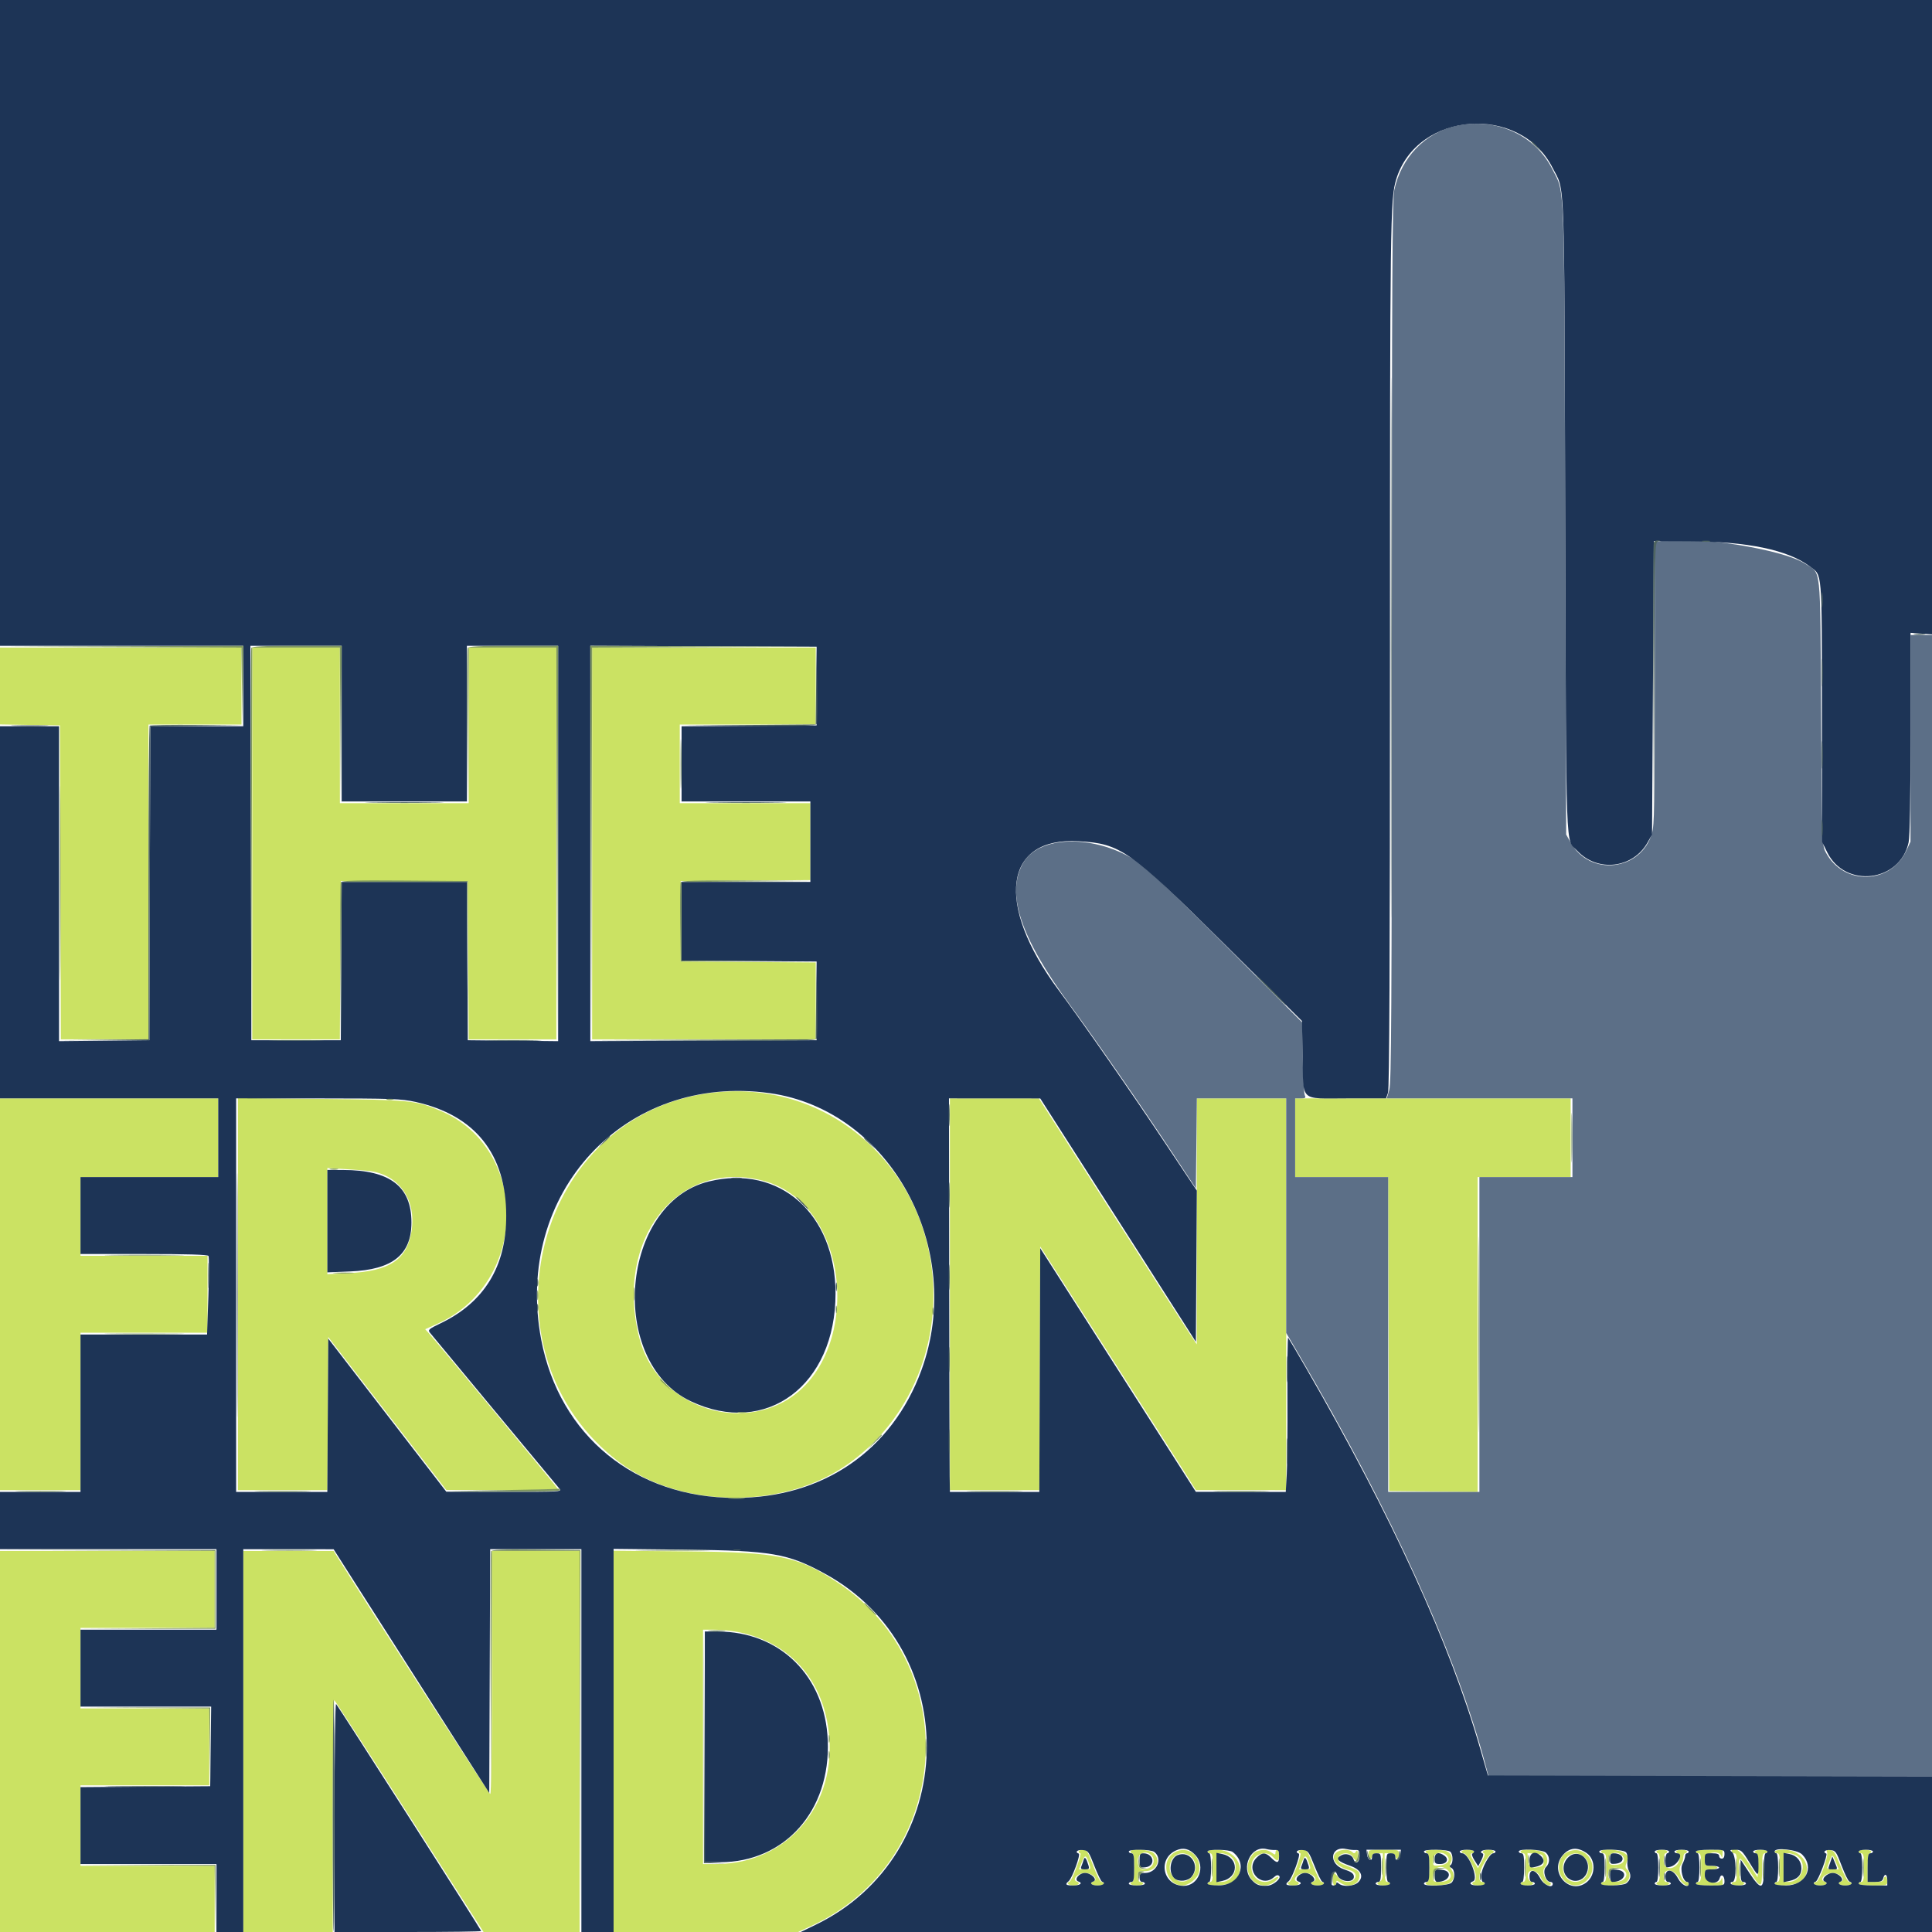<svg id="svg" version="1.1" xmlns="http://www.w3.org/2000/svg" xmlns:xlink="http://www.w3.org/1999/xlink" width="400" height="400" viewBox="0, 0, 400,400"><g id="svgg"><path id="path0" d="M0.000 142.028 L 0.000 149.982 6.204 150.084 L 12.407 150.185 12.502 182.685 L 12.597 215.185 21.669 215.185 L 30.741 215.185 30.741 182.593 L 30.741 150.000 40.370 150.000 L 50.000 150.000 50.000 142.037 L 50.000 134.074 25.000 134.074 L 0.000 134.074 0.000 142.028 M52.222 174.630 L 52.222 215.185 61.292 215.185 L 70.363 215.185 70.459 198.796 L 70.556 182.407 83.704 182.407 L 96.852 182.407 96.948 198.796 L 97.045 215.185 106.115 215.185 L 115.185 215.185 115.185 174.630 L 115.185 134.074 106.111 134.074 L 97.037 134.074 97.037 150.185 L 97.037 166.296 83.704 166.296 L 70.370 166.296 70.370 150.185 L 70.370 134.074 61.296 134.074 L 52.222 134.074 52.222 174.630 M122.593 174.630 L 122.593 215.185 145.741 215.185 L 168.889 215.185 168.889 207.227 L 168.889 199.268 154.907 199.171 L 140.926 199.074 140.926 190.741 L 140.926 182.407 154.352 182.310 L 167.778 182.213 167.778 174.255 L 167.778 166.296 154.259 166.296 L 140.741 166.296 140.741 158.148 L 140.741 150.000 154.815 150.000 L 168.889 150.000 168.889 142.037 L 168.889 134.074 145.741 134.074 L 122.593 134.074 122.593 174.630 M145.741 226.477 C 110.036 232.232,98.884 280.472,128.126 302.667 C 140.541 312.090,161.148 312.607,174.501 303.830 C 196.289 289.510,199.721 257.430,181.503 238.388 C 172.219 228.684,159.118 224.321,145.741 226.477 M0.000 267.963 L 0.000 308.519 8.333 308.519 L 16.667 308.519 16.667 292.222 L 16.667 275.926 29.815 275.926 L 42.963 275.926 42.963 267.963 L 42.963 260.000 29.815 260.000 L 16.667 260.000 16.667 251.852 L 16.667 243.704 30.926 243.704 L 45.185 243.704 45.185 235.556 L 45.185 227.407 22.593 227.407 L 0.000 227.407 0.000 267.963 M49.259 267.926 L 49.259 308.519 58.515 308.519 L 67.770 308.519 67.866 292.669 L 67.963 276.819 80.185 292.654 L 92.407 308.489 103.981 308.504 C 110.347 308.512,115.556 308.432,115.556 308.326 C 115.556 308.154,90.574 278.021,88.779 276.028 L 88.037 275.204 90.564 274.070 C 109.433 265.604,109.796 237.800,91.139 229.962 C 86.021 227.811,85.031 227.714,66.389 227.516 L 49.259 227.334 49.259 267.926 M196.667 267.963 L 196.667 308.519 205.923 308.519 L 215.180 308.519 215.275 283.296 L 215.370 258.073 229.074 279.464 C 236.611 291.228,243.861 302.576,245.185 304.680 L 247.593 308.507 256.944 308.513 L 266.296 308.519 266.296 267.963 L 266.296 227.407 257.037 227.407 L 247.778 227.407 247.778 252.866 L 247.778 278.325 246.178 275.922 C 245.298 274.600,237.942 263.144,229.832 250.463 L 215.087 227.407 205.877 227.407 L 196.667 227.407 196.667 267.963 M268.148 235.556 L 268.148 243.704 277.776 243.704 L 287.403 243.704 287.498 276.204 L 287.593 308.704 296.759 308.803 L 305.926 308.902 305.926 276.303 L 305.926 243.704 315.556 243.704 L 325.185 243.704 325.185 235.556 L 325.185 227.407 296.667 227.407 L 268.148 227.407 268.148 235.556 M76.476 242.441 C 82.639 243.228,86.247 248.398,85.195 254.934 C 84.249 260.808,80.676 263.177,72.130 263.598 L 67.778 263.813 67.778 252.825 L 67.778 241.837 71.389 242.044 C 73.375 242.158,75.664 242.337,76.476 242.441 M157.874 244.422 C 177.799 249.518,178.776 285.180,159.166 291.573 C 147.815 295.274,135.388 288.581,132.405 277.159 C 127.070 256.733,140.170 239.894,157.874 244.422 M0.000 360.556 L 0.000 400.000 22.222 400.000 L 44.444 400.000 44.444 393.148 L 44.444 386.296 30.556 386.296 L 16.667 386.296 16.667 377.963 L 16.667 369.630 30.000 369.630 L 43.333 369.630 43.333 361.667 L 43.333 353.704 30.000 353.704 L 16.667 353.704 16.667 345.370 L 16.667 337.037 30.556 337.037 L 44.444 337.037 44.444 329.074 L 44.444 321.111 22.222 321.111 L 0.000 321.111 0.000 360.556 M50.370 360.556 L 50.370 400.000 59.630 400.000 L 68.889 400.000 68.889 375.904 C 68.889 362.330,69.030 351.895,69.211 352.007 C 69.388 352.117,76.414 362.960,84.824 376.103 L 100.115 400.000 110.057 400.000 L 120.000 400.000 120.000 360.556 L 120.000 321.111 110.926 321.111 L 101.852 321.111 101.852 346.327 C 101.852 362.906,101.725 371.501,101.483 371.420 C 101.204 371.326,77.543 334.636,70.175 322.871 L 69.074 321.112 59.722 321.112 L 50.370 321.111 50.370 360.556 M127.037 360.530 L 127.037 400.000 146.135 400.000 L 165.234 400.000 168.037 398.705 C 196.965 385.339,200.004 345.279,173.427 327.651 C 165.207 322.198,161.206 321.369,142.315 321.198 L 127.037 321.060 127.037 360.530 M153.148 337.964 C 163.465 340.130,170.197 347.565,171.552 358.290 C 173.479 373.550,163.071 385.926,148.309 385.926 L 145.556 385.926 145.556 361.667 L 145.556 337.407 148.056 337.414 C 149.431 337.417,151.722 337.665,153.148 337.964 M223.333 383.333 C 223.333 383.537,223.485 383.704,223.671 383.704 C 224.088 383.704,221.939 389.396,221.458 389.568 C 220.683 389.844,221.184 390.370,222.222 390.370 C 223.267 390.370,223.764 389.839,222.972 389.568 C 221.813 389.171,223.117 387.778,224.648 387.778 C 226.226 387.778,227.542 389.153,226.345 389.552 C 225.441 389.853,225.994 390.370,227.222 390.370 C 227.935 390.370,228.519 390.204,228.519 390.000 C 228.519 389.796,228.306 389.630,228.045 389.630 C 227.785 389.630,227.016 388.130,226.337 386.296 C 225.254 383.375,224.992 382.963,224.217 382.963 C 223.731 382.963,223.333 383.130,223.333 383.333 M234.074 383.333 C 234.074 383.537,234.241 383.704,234.444 383.704 C 234.660 383.704,234.815 384.938,234.815 386.667 C 234.815 388.395,234.660 389.630,234.444 389.630 C 234.241 389.630,234.074 389.796,234.074 390.000 C 234.074 390.204,234.657 390.370,235.370 390.370 C 236.083 390.370,236.667 390.204,236.667 390.000 C 236.667 389.796,236.417 389.630,236.111 389.630 C 235.741 389.630,235.556 389.259,235.556 388.519 C 235.556 387.477,235.644 387.407,236.980 387.407 C 239.383 387.407,240.474 385.289,238.889 383.704 C 238.091 382.906,234.074 382.597,234.074 383.333 M242.621 383.922 C 240.268 385.902,241.748 390.370,244.758 390.370 C 246.139 390.370,247.994 388.871,248.247 387.551 C 248.932 383.966,245.330 381.643,242.621 383.922 M250.000 383.333 C 250.000 383.537,250.250 383.704,250.556 383.704 C 251.003 383.704,251.111 384.280,251.111 386.667 C 251.111 389.053,251.003 389.630,250.556 389.630 C 250.250 389.630,250.000 389.796,250.000 390.000 C 250.000 390.572,253.610 390.438,254.802 389.821 C 258.508 387.905,256.395 382.963,251.870 382.963 C 250.842 382.963,250.000 383.130,250.000 383.333 M260.076 383.351 C 259.609 383.539,258.967 384.312,258.651 385.069 C 257.158 388.643,260.915 391.903,263.858 389.587 C 265.044 388.655,264.862 388.184,263.645 389.036 C 261.301 390.678,258.599 388.722,259.159 385.790 C 259.533 383.835,262.217 383.007,263.519 384.444 C 264.451 385.475,264.815 385.371,264.815 384.074 C 264.815 383.463,264.648 382.963,264.444 382.963 C 264.241 382.963,264.074 383.222,264.074 383.540 C 264.074 384.061,263.996 384.061,263.251 383.540 C 262.335 382.898,261.350 382.840,260.076 383.351 M268.889 383.333 C 268.889 383.537,269.041 383.704,269.227 383.704 C 269.644 383.704,267.495 389.396,267.013 389.568 C 266.238 389.844,266.740 390.370,267.778 390.370 C 268.823 390.370,269.320 389.839,268.528 389.568 C 267.368 389.171,268.673 387.778,270.203 387.778 C 271.782 387.778,273.098 389.153,271.901 389.552 C 270.996 389.853,271.550 390.370,272.778 390.370 C 273.491 390.370,274.074 390.204,274.074 390.000 C 274.074 389.796,273.861 389.630,273.601 389.630 C 273.341 389.630,272.572 388.130,271.892 386.296 C 270.810 383.375,270.548 382.963,269.773 382.963 C 269.287 382.963,268.889 383.130,268.889 383.333 M276.944 383.363 C 275.165 384.399,276.493 386.491,279.368 387.181 C 280.578 387.472,281.014 388.299,280.366 389.079 C 279.640 389.954,277.932 389.758,277.103 388.704 C 276.132 387.469,275.926 387.534,275.926 389.074 C 275.926 389.787,276.093 390.370,276.296 390.370 C 276.500 390.370,276.667 390.111,276.667 389.794 C 276.667 389.272,276.745 389.272,277.490 389.794 C 279.236 391.017,281.481 390.177,281.481 388.301 C 281.481 387.395,281.242 387.232,278.030 385.961 C 277.250 385.652,277.016 385.339,277.104 384.719 C 277.271 383.544,279.391 383.332,280.072 384.422 C 280.756 385.517,281.112 385.365,281.105 383.981 C 281.101 383.083,281.011 382.918,280.750 383.330 C 280.472 383.770,280.308 383.789,279.941 383.423 C 279.390 382.871,277.842 382.840,276.944 383.363 M283.333 383.889 C 283.333 384.398,283.500 384.815,283.704 384.815 C 283.907 384.815,284.074 384.565,284.074 384.259 C 284.074 383.889,284.444 383.704,285.185 383.704 L 286.296 383.704 286.296 386.493 C 286.296 388.631,286.167 389.332,285.741 389.496 C 284.741 389.879,285.157 390.370,286.481 390.370 C 287.194 390.370,287.778 390.204,287.778 390.000 C 287.778 389.796,287.528 389.630,287.222 389.630 C 286.775 389.630,286.667 389.053,286.667 386.667 L 286.667 383.704 287.778 383.704 C 288.519 383.704,288.889 383.889,288.889 384.259 C 288.889 384.565,289.056 384.815,289.259 384.815 C 289.463 384.815,289.630 384.398,289.630 383.889 C 289.630 382.974,289.593 382.963,286.481 382.963 C 283.370 382.963,283.333 382.974,283.333 383.889 M295.185 383.333 C 295.185 383.537,295.352 383.704,295.556 383.704 C 295.772 383.704,295.926 384.938,295.926 386.667 C 295.926 388.395,295.772 389.630,295.556 389.630 C 295.352 389.630,295.185 389.796,295.185 390.000 C 295.185 390.469,298.540 390.485,299.759 390.021 C 300.980 389.557,301.329 388.351,300.575 387.200 C 300.131 386.522,300.075 386.107,300.358 385.579 C 300.819 384.717,300.518 383.809,299.610 383.323 C 298.725 382.849,295.185 382.858,295.185 383.333 M302.593 383.333 C 302.593 383.537,302.801 383.704,303.056 383.704 C 303.747 383.705,305.556 387.161,305.556 388.481 C 305.556 389.113,305.389 389.630,305.185 389.630 C 304.981 389.630,304.815 389.796,304.815 390.000 C 304.815 390.204,305.398 390.370,306.111 390.370 C 306.824 390.370,307.407 390.204,307.407 390.000 C 307.407 389.796,307.157 389.630,306.852 389.630 C 305.904 389.630,306.207 387.386,307.415 385.463 C 308.023 384.495,308.686 383.704,308.890 383.704 C 309.093 383.704,309.259 383.537,309.259 383.333 C 309.259 383.130,308.759 382.963,308.148 382.963 C 307.132 382.963,306.619 383.469,307.336 383.765 C 307.500 383.833,307.265 384.541,306.812 385.339 L 305.989 386.789 305.218 385.524 C 304.359 384.115,304.268 383.704,304.815 383.704 C 305.019 383.704,305.185 383.537,305.185 383.333 C 305.185 383.130,304.602 382.963,303.889 382.963 C 303.176 382.963,302.593 383.130,302.593 383.333 M314.815 383.333 C 314.815 383.537,315.065 383.704,315.370 383.704 C 315.818 383.704,315.926 384.280,315.926 386.667 C 315.926 389.053,315.818 389.630,315.370 389.630 C 315.065 389.630,314.815 389.796,314.815 390.000 C 314.815 390.204,315.398 390.370,316.111 390.370 C 317.435 390.370,317.851 389.879,316.852 389.496 C 316.546 389.378,316.296 388.861,316.296 388.345 C 316.296 386.770,318.201 387.030,319.005 388.715 C 319.635 390.036,320.553 390.698,321.034 390.180 C 321.178 390.025,321.084 389.823,320.826 389.731 C 319.816 389.370,319.145 387.407,319.788 386.696 C 320.635 385.760,320.518 384.219,319.547 383.540 C 318.630 382.897,314.815 382.731,314.815 383.333 M324.365 383.538 C 322.888 384.340,322.312 386.518,323.123 388.229 C 324.228 390.557,326.780 391.055,328.547 389.288 C 331.578 386.256,328.119 381.501,324.365 383.538 M331.481 383.333 C 331.481 383.537,331.731 383.704,332.037 383.704 C 332.485 383.704,332.593 384.280,332.593 386.667 C 332.593 389.053,332.485 389.630,332.037 389.630 C 331.731 389.630,331.481 389.796,331.481 390.000 C 331.481 390.610,335.661 390.441,336.584 389.794 C 337.511 389.144,337.671 387.717,336.889 387.068 C 336.474 386.723,336.456 386.415,336.797 385.509 C 337.178 384.498,337.131 384.306,336.348 383.671 C 335.403 382.906,331.481 382.634,331.481 383.333 M342.963 383.333 C 342.963 383.537,343.130 383.704,343.333 383.704 C 343.549 383.704,343.704 384.938,343.704 386.667 C 343.704 388.395,343.549 389.630,343.333 389.630 C 343.130 389.630,342.963 389.796,342.963 390.000 C 342.963 390.204,343.546 390.370,344.259 390.370 C 344.972 390.370,345.556 390.204,345.556 390.000 C 345.556 389.796,345.306 389.630,345.000 389.630 C 344.630 389.630,344.444 389.259,344.444 388.519 C 344.444 386.712,346.578 386.898,347.593 388.793 C 348.288 390.092,349.630 390.905,349.630 390.027 C 349.630 389.809,349.410 389.630,349.143 389.630 C 348.187 389.630,347.318 387.105,347.958 386.191 C 348.266 385.751,348.519 385.011,348.519 384.547 C 348.519 384.083,348.685 383.704,348.889 383.704 C 349.093 383.704,349.259 383.537,349.259 383.333 C 349.259 383.130,348.759 382.963,348.148 382.963 C 347.537 382.963,347.037 383.130,347.037 383.333 C 347.037 383.537,347.204 383.704,347.407 383.704 C 347.993 383.704,347.838 385.442,347.196 386.085 C 345.948 387.332,344.444 386.840,344.444 385.185 C 344.444 384.370,344.611 383.704,344.815 383.704 C 345.019 383.704,345.185 383.537,345.185 383.333 C 345.185 383.130,344.685 382.963,344.074 382.963 C 343.463 382.963,342.963 383.130,342.963 383.333 M351.111 383.333 C 351.111 383.537,351.361 383.704,351.667 383.704 C 352.114 383.704,352.222 384.280,352.222 386.667 C 352.222 389.053,352.114 389.630,351.667 389.630 C 351.361 389.630,351.111 389.796,351.111 390.000 C 351.111 390.214,352.284 390.370,353.889 390.370 L 356.667 390.370 356.624 389.352 C 356.597 388.725,356.516 388.583,356.411 388.981 C 356.034 390.425,352.963 389.848,352.963 388.333 C 352.963 387.099,353.025 387.037,354.259 387.037 C 354.972 387.037,355.556 386.870,355.556 386.667 C 355.556 386.463,354.972 386.296,354.259 386.296 C 353.025 386.296,352.963 386.235,352.963 385.000 C 352.963 383.485,356.034 382.908,356.411 384.352 C 356.516 384.751,356.597 384.608,356.624 383.981 L 356.667 382.963 353.889 382.963 C 352.284 382.963,351.111 383.119,351.111 383.333 M358.519 383.333 C 358.519 383.537,358.769 383.704,359.074 383.704 C 359.522 383.704,359.630 384.280,359.630 386.667 C 359.630 389.053,359.522 389.630,359.074 389.630 C 358.769 389.630,358.519 389.796,358.519 390.000 C 358.519 390.204,359.102 390.370,359.815 390.370 C 361.139 390.370,361.555 389.879,360.556 389.496 C 359.953 389.265,359.716 384.815,360.306 384.815 C 360.474 384.815,361.403 386.065,362.371 387.593 C 364.612 391.129,364.815 391.083,364.815 387.037 C 364.815 384.321,364.918 383.704,365.370 383.704 C 365.676 383.704,365.926 383.537,365.926 383.333 C 365.926 383.130,365.343 382.963,364.630 382.963 C 363.421 382.963,362.843 383.479,363.724 383.772 C 363.960 383.851,364.069 384.851,364.001 386.302 L 363.889 388.702 362.103 385.832 C 360.441 383.161,358.519 381.821,358.519 383.333 M367.407 383.333 C 367.407 383.537,367.657 383.704,367.963 383.704 C 368.410 383.704,368.519 384.280,368.519 386.667 C 368.519 389.053,368.410 389.630,367.963 389.630 C 367.657 389.630,367.407 389.796,367.407 390.000 C 367.407 390.572,371.018 390.438,372.210 389.821 C 375.916 387.905,373.803 382.963,369.278 382.963 C 368.249 382.963,367.407 383.130,367.407 383.333 M378.287 383.532 C 378.602 384.353,376.647 389.630,376.027 389.630 C 375.768 389.630,375.556 389.796,375.556 390.000 C 375.556 390.204,376.139 390.370,376.852 390.370 C 378.080 390.370,378.634 389.853,377.729 389.552 C 376.532 389.153,377.848 387.778,379.426 387.778 C 380.957 387.778,382.261 389.171,381.102 389.568 C 380.250 389.859,380.846 390.370,382.037 390.370 C 382.750 390.370,383.333 390.204,383.333 390.000 C 383.333 389.796,383.110 389.630,382.838 389.630 C 382.559 389.630,381.792 388.217,381.079 386.389 C 380.028 383.696,379.665 383.127,378.929 383.023 C 378.223 382.923,378.093 383.026,378.287 383.532 M384.815 383.333 C 384.815 383.537,385.065 383.704,385.370 383.704 C 385.818 383.704,385.926 384.280,385.926 386.667 C 385.926 389.053,385.818 389.630,385.370 389.630 C 385.065 389.630,384.815 389.796,384.815 390.000 C 384.815 390.216,386.049 390.370,387.778 390.370 C 390.691 390.370,390.741 390.355,390.741 389.444 C 390.741 388.935,390.574 388.519,390.370 388.519 C 390.167 388.519,390.000 388.769,390.000 389.074 C 390.000 389.486,389.568 389.630,388.333 389.630 L 386.667 389.630 386.667 386.667 C 386.667 384.938,386.821 383.704,387.037 383.704 C 387.241 383.704,387.407 383.537,387.407 383.333 C 387.407 383.130,386.824 382.963,386.111 382.963 C 385.398 382.963,384.815 383.130,384.815 383.333 M238.502 384.239 C 239.216 385.099,238.816 386.427,237.729 386.808 C 236.172 387.353,235.556 386.896,235.556 385.197 C 235.556 383.571,237.439 382.959,238.502 384.239 M246.667 384.444 C 249.226 387.003,245.710 391.296,243.079 388.824 C 241.232 387.088,242.379 383.704,244.815 383.704 C 245.432 383.704,246.255 384.033,246.667 384.444 M254.858 384.405 C 256.867 386.032,255.534 389.630,252.922 389.630 L 251.852 389.630 251.852 386.667 L 251.852 383.704 252.922 383.704 C 253.510 383.704,254.382 384.019,254.858 384.405 M299.655 384.290 C 300.392 385.177,299.620 386.090,298.018 386.226 C 296.695 386.339,296.667 386.314,296.667 385.022 C 296.667 383.535,298.630 383.054,299.655 384.290 M319.560 385.080 C 319.657 386.084,319.531 386.307,318.756 386.502 C 317.056 386.928,316.491 386.589,316.365 385.067 L 316.249 383.659 317.847 383.774 C 319.347 383.882,319.451 383.962,319.560 385.080 M328.032 384.509 C 328.612 385.054,328.889 385.734,328.889 386.615 C 328.889 389.890,324.816 390.809,323.757 387.772 C 322.723 384.806,325.826 382.437,328.032 384.509 M335.952 384.290 C 336.700 385.192,335.919 386.111,334.404 386.111 C 333.258 386.111,333.138 386.006,333.032 384.907 C 332.899 383.528,334.958 383.093,335.952 384.290 M372.265 384.405 C 374.275 386.032,372.941 389.630,370.329 389.630 L 369.259 389.630 369.259 386.667 L 369.259 383.704 370.329 383.704 C 370.918 383.704,371.789 384.019,372.265 384.405 M225.486 385.833 C 225.886 387.033,225.883 387.037,224.640 387.037 L 223.393 387.037 223.980 385.543 C 224.614 383.927,224.866 383.976,225.486 385.833 M271.041 385.833 C 271.441 387.033,271.438 387.037,270.196 387.037 L 268.948 387.037 269.535 385.543 C 270.170 383.927,270.422 383.976,271.041 385.833 M380.127 385.648 L 380.703 387.037 379.437 387.037 C 378.585 387.037,378.224 386.886,378.334 386.574 C 379.384 383.585,379.292 383.632,380.127 385.648 M299.788 387.249 C 301.016 388.476,300.185 389.630,298.074 389.630 C 296.726 389.630,296.667 389.578,296.667 388.395 C 296.667 386.561,298.447 385.907,299.788 387.249 M335.950 387.050 C 337.577 387.921,336.425 389.759,334.376 389.562 C 333.121 389.442,332.611 388.490,333.107 387.195 C 333.344 386.578,334.919 386.498,335.950 387.050 " stroke="none" fill="#cbe263" fill-rule="evenodd"></path><path id="path1" d="M301.481 26.060 C 295.086 27.449,290.120 32.597,288.674 39.334 C 288.262 41.256,288.172 57.706,288.161 132.812 C 288.150 209.907,288.068 224.222,287.629 225.682 L 287.110 227.407 306.333 227.407 L 325.556 227.407 325.556 235.556 L 325.556 243.704 315.926 243.704 L 306.296 243.704 306.296 276.296 L 306.296 308.889 296.852 308.889 L 287.407 308.889 287.407 276.296 L 287.407 243.704 277.778 243.704 L 268.148 243.704 268.148 235.556 L 268.148 227.407 269.299 227.407 C 270.266 227.407,270.400 227.304,270.140 226.759 C 269.969 226.403,269.775 222.861,269.708 218.889 L 269.586 211.667 254.330 196.362 C 245.939 187.944,237.991 180.237,236.667 179.234 C 228.171 172.799,215.352 172.511,211.831 178.675 C 208.240 184.962,211.229 194.029,221.512 208.043 C 226.964 215.473,236.166 228.758,242.596 238.483 L 247.593 246.040 247.692 236.724 L 247.790 227.407 257.043 227.407 L 266.296 227.407 266.296 251.691 L 266.296 275.974 268.838 280.302 C 288.356 313.541,301.734 343.062,307.766 366.204 L 308.177 367.778 354.088 367.778 L 400.000 367.778 400.000 249.630 L 400.000 131.481 397.778 131.481 L 395.556 131.481 395.552 152.870 L 395.548 174.259 394.685 176.114 C 391.407 183.152,381.710 183.387,378.034 176.517 C 377.225 175.004,377.222 174.921,377.037 147.407 C 376.827 116.146,377.129 118.928,373.704 116.692 C 369.132 113.707,350.502 110.772,343.941 112.003 L 342.593 112.256 342.593 141.431 C 342.593 166.756,342.517 170.862,342.016 172.547 C 339.695 180.363,329.177 181.537,325.185 174.427 L 324.259 172.778 324.057 107.593 C 323.832 35.162,324.018 40.247,321.399 35.033 C 317.823 27.914,309.730 24.268,301.481 26.060 " stroke="none" fill="#5c6f87" fill-rule="evenodd"></path><path id="path2" d="M0.000 66.852 L 0.000 133.704 25.185 133.704 L 50.370 133.704 50.370 142.037 L 50.370 150.370 40.743 150.370 L 31.115 150.370 31.021 182.870 L 30.926 215.370 21.574 215.469 L 12.222 215.568 12.222 182.969 L 12.222 150.370 6.111 150.370 L 0.000 150.370 0.000 188.889 L 0.000 227.407 22.593 227.407 L 45.185 227.407 45.185 235.556 L 45.185 243.704 30.926 243.704 L 16.667 243.704 16.667 251.667 L 16.667 259.630 29.793 259.630 C 38.787 259.630,42.997 259.755,43.166 260.029 C 43.302 260.249,43.292 263.999,43.143 268.363 L 42.872 276.296 29.770 276.296 L 16.667 276.296 16.667 292.593 L 16.667 308.889 8.333 308.889 L 0.000 308.889 0.000 314.815 L 0.000 320.741 22.407 320.741 L 44.815 320.741 44.815 329.074 L 44.815 337.407 30.741 337.407 L 16.667 337.407 16.667 345.370 L 16.667 353.333 30.192 353.333 L 43.718 353.333 43.618 361.574 L 43.519 369.815 30.093 369.912 L 16.667 370.009 16.667 377.968 L 16.667 385.926 30.741 385.926 L 44.815 385.926 44.815 392.963 L 44.815 400.000 47.593 400.000 L 50.370 400.000 50.370 360.370 L 50.370 320.741 59.722 320.747 L 69.074 320.753 73.487 327.691 C 75.913 331.507,83.163 342.861,89.598 352.921 L 101.296 371.213 101.391 345.977 L 101.487 320.741 110.928 320.741 L 120.370 320.741 120.370 360.370 L 120.370 400.000 123.704 400.000 L 127.037 400.000 127.037 360.338 L 127.037 320.676 141.759 320.840 C 159.758 321.042,163.073 321.608,170.741 325.794 C 199.771 341.641,198.672 384.094,168.858 398.511 L 165.780 400.000 282.890 400.000 L 400.000 400.000 400.000 383.890 L 400.000 367.781 354.027 367.687 L 308.055 367.593 306.457 362.037 C 300.180 340.213,288.254 314.141,270.455 283.333 C 268.513 279.972,266.824 277.105,266.702 276.962 C 266.580 276.819,266.511 282.319,266.548 289.185 C 266.586 296.050,266.523 303.292,266.408 305.278 L 266.201 308.889 256.897 308.876 L 247.593 308.862 241.513 299.339 C 238.169 294.101,230.919 282.752,225.402 274.119 L 215.370 258.424 215.275 283.656 L 215.180 308.889 205.923 308.889 L 196.667 308.889 196.617 305.648 C 196.589 303.866,196.547 285.532,196.522 264.907 L 196.477 227.407 205.923 227.413 L 215.370 227.420 231.481 252.610 L 247.593 277.801 247.689 262.150 L 247.786 246.500 241.307 236.779 C 234.113 225.987,224.236 211.802,219.176 205.000 C 205.935 187.195,207.815 173.247,223.333 174.170 C 232.052 174.688,233.805 175.925,253.457 195.415 L 269.560 211.386 269.691 218.563 C 269.869 228.321,268.922 227.407,278.866 227.407 L 286.965 227.407 287.371 226.241 C 287.662 225.407,287.779 199.449,287.781 135.037 C 287.783 45.482,287.839 41.206,289.060 37.167 C 293.339 23.007,314.722 21.424,321.458 34.769 C 324.051 39.905,323.842 34.118,324.061 106.852 C 324.280 179.280,324.070 173.500,326.576 176.170 C 330.785 180.654,338.108 179.776,341.111 174.427 L 342.037 172.778 342.222 142.407 L 342.407 112.037 349.630 112.064 C 361.835 112.111,370.122 113.834,374.723 117.284 C 377.311 119.225,377.178 117.608,377.218 147.432 L 377.254 174.309 378.297 176.441 C 382.002 184.013,393.393 182.639,395.159 174.407 C 395.414 173.215,395.556 165.165,395.556 151.789 L 395.556 131.022 397.778 131.183 L 400.000 131.344 400.000 65.672 L 400.000 0.000 200.000 0.000 L 0.000 0.000 0.000 66.852 M70.741 149.815 L 70.741 165.926 83.704 165.926 L 96.667 165.926 96.667 149.815 L 96.667 133.704 106.111 133.704 L 115.556 133.704 115.556 174.636 L 115.556 215.568 106.204 215.469 L 96.852 215.370 96.755 198.981 L 96.659 182.593 83.704 182.593 L 70.748 182.593 70.652 198.981 L 70.556 215.370 61.296 215.370 L 52.037 215.370 51.943 174.537 L 51.849 133.704 61.295 133.704 L 70.741 133.704 70.741 149.815 M169.074 142.037 L 169.074 150.185 155.093 150.282 L 141.111 150.379 141.111 158.153 L 141.111 165.926 154.444 165.926 L 167.778 165.926 167.778 174.259 L 167.778 182.593 154.444 182.593 L 141.111 182.593 141.111 190.736 L 141.111 198.880 155.093 198.977 L 169.074 199.074 169.074 207.222 L 169.074 215.370 145.648 215.466 L 122.222 215.561 122.222 174.630 L 122.222 133.698 145.648 133.794 L 169.074 133.889 169.074 142.037 M159.364 226.326 C 184.262 229.809,199.970 258.476,190.779 283.658 C 184.700 300.317,170.382 310.146,152.222 310.127 C 131.568 310.105,115.827 297.270,112.052 277.372 C 106.298 247.039,129.384 222.131,159.364 226.326 M86.025 228.141 C 98.357 230.868,104.788 238.935,104.808 251.700 C 104.825 262.183,100.264 269.650,91.196 273.987 C 88.837 275.115,88.561 275.349,88.973 275.873 C 89.509 276.553,114.999 307.246,115.854 308.241 C 116.383 308.856,115.806 308.888,104.409 308.868 L 92.407 308.847 80.185 292.996 L 67.963 277.145 67.866 293.017 L 67.770 308.889 58.329 308.889 L 48.889 308.889 48.889 268.148 L 48.889 227.407 65.833 227.415 C 81.218 227.423,83.077 227.490,86.025 228.141 M67.778 252.827 L 67.778 263.432 72.500 263.239 C 81.274 262.881,85.185 259.755,85.185 253.099 C 85.185 245.638,80.767 242.248,71.019 242.229 L 67.778 242.222 67.778 252.827 M146.796 244.600 C 128.451 249.050,125.721 281.918,143.016 290.114 C 158.642 297.519,173.008 286.814,172.988 267.778 C 172.971 251.294,161.402 241.057,146.796 244.600 M145.926 361.667 L 145.926 385.556 149.015 385.556 C 162.505 385.556,171.968 374.899,171.381 360.370 C 170.842 347.039,161.544 337.815,148.611 337.784 L 145.926 337.778 145.926 361.667 M69.259 376.222 L 69.259 400.000 84.444 400.000 C 92.796 400.000,99.630 399.911,99.630 399.802 C 99.630 399.569,70.065 353.312,69.586 352.796 C 69.397 352.593,69.259 362.471,69.259 376.222 M247.500 384.093 C 249.673 386.448,248.145 390.444,245.072 390.444 C 240.761 390.444,239.578 384.845,243.518 383.097 C 245.002 382.440,246.266 382.756,247.500 384.093 M263.981 383.019 C 264.696 382.978,264.815 383.156,264.815 384.263 C 264.815 385.795,264.433 385.881,263.182 384.630 C 262.019 383.466,261.319 383.462,260.168 384.613 C 257.638 387.143,261.127 391.036,263.776 388.638 C 264.254 388.206,264.580 388.135,264.850 388.406 C 265.337 388.892,263.593 390.351,262.450 390.413 C 260.750 390.506,260.146 390.289,259.167 389.234 C 256.793 386.677,259.021 382.007,262.222 382.830 C 262.731 382.961,263.523 383.046,263.981 383.019 M280.648 383.019 C 281.362 382.978,281.481 383.156,281.481 384.263 C 281.481 385.683,280.591 386.093,280.198 384.855 C 279.926 383.999,278.642 383.612,277.718 384.106 C 276.407 384.808,276.890 385.370,279.622 386.328 C 281.752 387.074,282.427 388.478,281.231 389.675 C 280.360 390.546,278.095 390.724,277.212 389.992 C 276.831 389.675,276.667 389.664,276.667 389.955 C 276.667 390.183,276.407 390.370,276.089 390.370 C 275.649 390.370,275.538 390.045,275.626 389.010 C 275.756 387.473,276.477 386.967,276.852 388.149 C 277.351 389.721,280.527 389.958,280.297 388.406 C 280.217 387.864,279.671 387.484,278.368 387.065 C 274.898 385.951,275.384 382.012,278.889 382.847 C 279.398 382.968,280.190 383.046,280.648 383.019 M328.515 383.679 C 330.426 385.036,330.375 388.299,328.421 389.758 C 324.868 392.411,320.649 387.552,323.531 384.127 C 324.911 382.487,326.621 382.334,328.515 383.679 M226.569 386.296 C 227.242 388.028,227.956 389.500,228.155 389.568 C 229.010 389.858,228.414 390.370,227.222 390.370 C 225.992 390.370,225.441 389.853,226.349 389.550 C 227.335 389.222,225.944 387.778,224.642 387.778 C 223.366 387.778,222.268 389.213,223.284 389.552 C 224.245 389.872,223.598 390.370,222.222 390.370 C 220.656 390.370,220.420 390.157,221.247 389.485 C 221.972 388.896,223.792 383.918,223.337 383.767 C 222.456 383.473,223.064 382.926,224.154 383.032 C 225.279 383.142,225.413 383.322,226.569 386.296 M238.983 383.426 C 240.805 384.817,239.492 387.778,237.054 387.778 C 236.098 387.778,235.926 387.919,235.926 388.704 C 235.926 389.280,236.136 389.630,236.481 389.630 C 236.787 389.630,237.037 389.796,237.037 390.000 C 237.037 390.204,236.287 390.370,235.370 390.370 C 234.454 390.370,233.704 390.204,233.704 390.000 C 233.704 389.796,233.954 389.630,234.259 389.630 C 234.707 389.630,234.815 389.053,234.815 386.667 C 234.815 384.280,234.707 383.704,234.259 383.704 C 233.954 383.704,233.704 383.537,233.704 383.333 C 233.704 382.795,238.262 382.875,238.983 383.426 M255.217 383.438 C 258.475 385.939,256.631 390.337,252.315 390.359 C 251.011 390.365,250.000 390.209,250.000 390.000 C 250.000 389.796,250.167 389.630,250.370 389.630 C 250.586 389.630,250.741 388.395,250.741 386.667 C 250.741 384.938,250.586 383.704,250.370 383.704 C 250.167 383.704,250.000 383.537,250.000 383.333 C 250.000 382.804,254.510 382.894,255.217 383.438 M272.144 386.296 C 272.834 388.028,273.551 389.500,273.737 389.568 C 274.558 389.868,273.958 390.370,272.778 390.370 C 271.602 390.370,271.001 389.874,271.807 389.568 C 272.729 389.218,271.454 387.778,270.222 387.778 C 268.924 387.778,267.810 389.208,268.840 389.552 C 269.800 389.872,269.154 390.370,267.778 390.370 C 266.211 390.370,265.976 390.157,266.803 389.485 C 267.528 388.896,269.347 383.918,268.893 383.767 C 268.014 383.474,268.619 382.926,269.703 383.032 C 270.817 383.141,270.963 383.336,272.144 386.296 M289.932 383.953 C 289.791 385.142,288.889 385.594,288.889 384.475 C 288.889 383.899,288.654 383.704,287.963 383.704 C 287.052 383.704,287.037 383.753,287.037 386.667 C 287.037 388.395,287.191 389.630,287.407 389.630 C 287.611 389.630,287.778 389.796,287.778 390.000 C 287.778 390.204,287.111 390.370,286.296 390.370 C 285.481 390.370,284.815 390.204,284.815 390.000 C 284.815 389.796,285.065 389.630,285.370 389.630 C 285.818 389.630,285.926 389.053,285.926 386.667 C 285.926 383.753,285.910 383.704,285.000 383.704 C 284.309 383.704,284.074 383.899,284.074 384.475 C 284.074 385.594,283.172 385.142,283.031 383.953 L 282.914 382.963 286.481 382.963 L 290.049 382.963 289.932 383.953 M300.296 383.407 C 300.858 383.969,300.876 385.799,300.323 386.141 C 300.037 386.317,300.096 386.506,300.508 386.736 C 301.279 387.168,301.292 389.026,300.529 389.788 C 299.863 390.455,294.815 390.642,294.815 390.000 C 294.815 389.796,295.065 389.630,295.370 389.630 C 295.818 389.630,295.926 389.053,295.926 386.667 C 295.926 384.280,295.818 383.704,295.370 383.704 C 295.065 383.704,294.815 383.537,294.815 383.333 C 294.815 382.799,299.754 382.865,300.296 383.407 M305.185 383.302 C 305.185 383.489,305.024 383.698,304.828 383.765 C 304.631 383.833,304.826 384.449,305.260 385.133 L 306.050 386.378 306.698 385.133 C 307.054 384.449,307.192 383.833,307.006 383.765 C 306.130 383.447,306.819 382.963,308.148 382.963 C 308.963 382.963,309.630 383.130,309.630 383.333 C 309.630 383.537,309.420 383.704,309.164 383.704 C 308.407 383.704,306.667 386.940,306.667 388.348 C 306.667 389.053,306.833 389.630,307.037 389.630 C 307.241 389.630,307.407 389.796,307.407 390.000 C 307.407 390.204,306.741 390.370,305.926 390.370 C 304.447 390.370,303.948 389.899,305.000 389.496 C 306.181 389.042,304.108 383.704,302.751 383.704 C 302.460 383.704,302.222 383.537,302.222 383.333 C 302.222 383.130,302.889 382.963,303.704 382.963 C 304.519 382.963,305.185 383.116,305.185 383.302 M320.063 383.576 C 320.930 384.360,320.931 385.743,320.066 386.574 C 319.301 387.309,320.006 389.630,320.995 389.630 C 321.262 389.630,321.481 389.796,321.481 390.000 C 321.481 391.098,319.606 390.294,318.889 388.889 C 317.936 387.022,316.667 386.810,316.667 388.519 C 316.667 389.259,316.852 389.630,317.222 389.630 C 317.528 389.630,317.778 389.796,317.778 390.000 C 317.778 390.204,317.111 390.370,316.296 390.370 C 315.481 390.370,314.815 390.204,314.815 390.000 C 314.815 389.796,314.981 389.630,315.185 389.630 C 315.401 389.630,315.556 388.395,315.556 386.667 C 315.556 384.280,315.448 383.704,315.000 383.704 C 314.694 383.704,314.444 383.537,314.444 383.333 C 314.444 382.675,319.300 382.885,320.063 383.576 M336.664 383.515 C 336.916 383.819,337.044 384.597,336.949 385.245 C 336.854 385.893,336.988 386.832,337.248 387.332 C 337.771 388.341,337.597 389.209,336.729 389.907 C 336.044 390.459,331.481 390.540,331.481 390.000 C 331.481 389.796,331.648 389.630,331.852 389.630 C 332.068 389.630,332.222 388.395,332.222 386.667 C 332.222 384.280,332.114 383.704,331.667 383.704 C 331.361 383.704,331.111 383.537,331.111 383.333 C 331.111 382.710,336.132 382.874,336.664 383.515 M345.556 383.333 C 345.556 383.537,345.389 383.704,345.185 383.704 C 344.981 383.704,344.815 384.388,344.815 385.225 C 344.815 386.699,344.847 386.739,345.833 386.495 C 347.410 386.106,348.639 383.704,347.262 383.704 C 346.935 383.704,346.667 383.537,346.667 383.333 C 346.667 383.130,347.333 382.963,348.148 382.963 C 348.963 382.963,349.630 383.130,349.630 383.333 C 349.630 383.537,349.463 383.704,349.259 383.704 C 349.056 383.704,348.889 383.962,348.889 384.278 C 348.889 384.593,348.638 385.336,348.332 385.929 C 347.768 387.019,348.470 389.630,349.328 389.630 C 349.494 389.630,349.630 389.796,349.630 390.000 C 349.630 391.021,348.107 390.260,347.407 388.889 C 346.422 386.958,344.815 386.728,344.815 388.519 C 344.815 389.259,345.000 389.630,345.370 389.630 C 345.676 389.630,345.926 389.796,345.926 390.000 C 345.926 390.204,345.176 390.370,344.259 390.370 C 343.343 390.370,342.593 390.204,342.593 390.000 C 342.593 389.796,342.759 389.630,342.963 389.630 C 343.179 389.630,343.333 388.395,343.333 386.667 C 343.333 384.938,343.179 383.704,342.963 383.704 C 342.759 383.704,342.593 383.537,342.593 383.333 C 342.593 383.130,343.259 382.963,344.074 382.963 C 344.889 382.963,345.556 383.130,345.556 383.333 M357.037 383.889 C 357.037 384.465,356.827 384.815,356.481 384.815 C 356.176 384.815,355.926 384.565,355.926 384.259 C 355.926 383.858,355.514 383.704,354.444 383.704 C 352.998 383.704,352.963 383.735,352.963 385.000 C 352.963 386.265,352.998 386.296,354.444 386.296 C 355.259 386.296,355.926 386.463,355.926 386.667 C 355.926 386.870,355.259 387.037,354.444 387.037 C 352.998 387.037,352.963 387.068,352.963 388.333 C 352.963 389.942,355.640 390.393,356.043 388.852 C 356.307 387.843,357.037 388.294,357.037 389.466 C 357.037 390.349,356.969 390.370,354.074 390.370 C 352.346 390.370,351.111 390.216,351.111 390.000 C 351.111 389.796,351.278 389.630,351.481 389.630 C 351.698 389.630,351.852 388.395,351.852 386.667 C 351.852 384.938,351.698 383.704,351.481 383.704 C 351.278 383.704,351.111 383.537,351.111 383.333 C 351.111 383.117,352.346 382.963,354.074 382.963 C 356.988 382.963,357.037 382.978,357.037 383.889 M362.170 385.556 C 364.106 388.693,364.074 388.687,364.074 385.926 C 364.074 384.198,363.951 383.704,363.519 383.704 C 363.213 383.704,362.963 383.537,362.963 383.333 C 362.963 383.130,363.630 382.963,364.444 382.963 C 365.259 382.963,365.926 383.130,365.926 383.333 C 365.926 383.537,365.759 383.704,365.556 383.704 C 365.336 383.704,365.185 385.062,365.185 387.037 C 365.185 391.349,364.617 391.469,362.133 387.679 L 360.377 385.000 360.374 387.315 C 360.371 389.127,360.491 389.630,360.926 389.630 C 361.231 389.630,361.481 389.796,361.481 390.000 C 361.481 390.204,360.825 390.370,360.022 390.370 C 359.219 390.370,358.459 390.204,358.333 390.000 C 358.207 389.796,358.364 389.630,358.682 389.630 C 359.579 389.630,359.516 384.165,358.611 383.479 C 358.033 383.040,358.103 382.985,359.267 382.975 C 360.485 382.964,360.674 383.132,362.170 385.556 M373.098 383.939 C 375.765 386.607,373.814 390.370,369.764 390.370 C 368.440 390.370,367.407 390.208,367.407 390.000 C 367.407 389.796,367.574 389.630,367.778 389.630 C 367.994 389.630,368.148 388.395,368.148 386.667 C 368.148 384.938,367.994 383.704,367.778 383.704 C 367.574 383.704,367.407 383.537,367.407 383.333 C 367.407 382.425,372.081 382.923,373.098 383.939 M381.291 386.277 C 381.943 387.998,382.670 389.470,382.905 389.549 C 383.817 389.853,383.271 390.370,382.037 390.370 C 380.862 390.370,380.261 389.874,381.066 389.568 C 382.007 389.211,380.709 387.778,379.444 387.778 C 378.180 387.778,376.882 389.211,377.823 389.568 C 378.628 389.874,378.027 390.370,376.852 390.370 C 375.657 390.370,375.063 389.856,375.924 389.568 C 376.445 389.393,378.505 383.915,378.106 383.765 C 377.289 383.459,377.894 382.928,378.942 383.032 C 380.035 383.141,380.178 383.338,381.291 386.277 M387.778 383.333 C 387.778 383.537,387.528 383.704,387.222 383.704 C 386.775 383.704,386.667 384.280,386.667 386.667 L 386.667 389.630 388.183 389.630 C 389.387 389.630,389.739 389.477,389.893 388.889 C 390.187 387.763,390.741 388.005,390.741 389.259 L 390.741 390.370 387.778 390.370 C 386.049 390.370,384.815 390.216,384.815 390.000 C 384.815 389.796,384.981 389.630,385.185 389.630 C 385.401 389.630,385.556 388.395,385.556 386.667 C 385.556 384.938,385.401 383.704,385.185 383.704 C 384.981 383.704,384.815 383.537,384.815 383.333 C 384.815 383.130,385.481 382.963,386.296 382.963 C 387.111 382.963,387.778 383.130,387.778 383.333 M235.926 385.209 C 235.926 386.683,235.950 386.711,237.130 386.598 C 239.305 386.388,238.963 383.724,236.759 383.709 C 236.031 383.704,235.926 383.893,235.926 385.209 M243.791 384.088 C 242.213 384.721,241.832 387.797,243.192 388.925 C 244.106 389.684,245.962 389.481,246.724 388.539 C 248.571 386.258,246.440 383.023,243.791 384.088 M251.852 386.650 L 251.852 389.688 253.056 389.433 C 256.548 388.690,256.530 384.547,253.031 383.847 L 251.852 383.611 251.852 386.650 M297.037 384.815 C 297.037 385.805,297.159 385.926,298.160 385.926 C 299.541 385.926,300.061 384.935,299.063 384.206 C 297.858 383.324,297.037 383.571,297.037 384.815 M316.667 385.231 C 316.667 386.753,316.672 386.758,317.852 386.522 C 319.582 386.176,320.055 385.293,319.048 384.286 C 317.832 383.070,316.667 383.533,316.667 385.231 M324.648 384.577 C 323.138 386.087,323.531 388.560,325.394 389.268 C 326.604 389.728,327.981 389.075,328.515 387.787 C 329.676 384.984,326.706 382.519,324.648 384.577 M333.333 384.838 C 333.333 385.895,333.416 385.965,334.534 385.857 C 336.619 385.655,336.288 383.724,334.167 383.709 C 333.483 383.705,333.333 383.907,333.333 384.838 M369.259 386.650 L 369.259 389.688 370.463 389.433 C 372.158 389.072,372.963 388.236,372.963 386.835 C 372.963 385.302,371.992 384.139,370.463 383.844 L 369.259 383.611 369.259 386.650 M224.356 385.050 C 224.247 385.430,224.038 386.032,223.891 386.389 C 223.676 386.911,223.817 387.037,224.615 387.037 C 225.471 387.037,225.571 386.924,225.351 386.204 C 224.872 384.640,224.572 384.292,224.356 385.050 M269.911 385.050 C 269.803 385.430,269.594 386.032,269.447 386.389 C 269.232 386.911,269.372 387.037,270.171 387.037 C 271.026 387.037,271.126 386.924,270.906 386.204 C 270.428 384.640,270.128 384.292,269.911 385.050 M378.941 385.566 C 378.398 387.122,378.369 387.037,379.444 387.037 C 380.528 387.037,380.513 387.091,379.867 385.554 L 379.363 384.355 378.941 385.566 M297.037 388.311 C 297.037 389.210,297.206 389.630,297.568 389.630 C 300.174 389.630,300.960 387.317,298.426 387.107 C 297.060 386.994,297.037 387.014,297.037 388.311 M333.333 388.311 C 333.333 389.210,333.503 389.630,333.865 389.630 C 336.470 389.630,337.256 387.317,334.722 387.107 C 333.356 386.994,333.333 387.014,333.333 388.311 " stroke="none" fill="#1d3456" fill-rule="evenodd"></path><path id="path3" d="M24.900 133.981 L 49.986 134.079 50.093 142.132 L 50.200 150.185 50.285 141.944 L 50.370 133.704 25.093 133.794 L -0.185 133.884 24.900 133.981 M52.023 134.167 C 51.926 134.421,51.890 152.796,51.943 175.000 L 52.040 215.370 52.131 174.722 L 52.222 134.074 61.292 134.074 L 70.363 134.074 70.463 150.278 L 70.564 166.481 70.652 150.093 L 70.741 133.704 61.470 133.704 C 54.394 133.704,52.157 133.813,52.023 134.167 M96.836 134.167 C 96.738 134.421,96.704 141.796,96.759 150.556 L 96.860 166.481 96.949 150.278 L 97.037 134.074 106.109 134.074 L 115.182 134.074 115.278 174.722 L 115.374 215.370 115.465 174.537 L 115.556 133.704 106.285 133.704 C 99.210 133.704,96.972 133.813,96.836 134.167 M122.313 174.537 L 122.404 215.370 122.500 174.725 L 122.596 134.080 145.835 133.981 L 169.074 133.883 145.648 133.793 L 122.222 133.704 122.313 174.537 M140.899 158.148 C 140.899 162.731,140.952 164.606,141.017 162.315 C 141.082 160.023,141.082 156.273,141.017 153.981 C 140.952 151.690,140.899 153.565,140.899 158.148 M12.399 182.778 C 12.399 200.704,12.445 208.091,12.500 199.195 C 12.555 190.298,12.555 175.631,12.500 166.602 C 12.445 157.573,12.399 164.852,12.399 182.778 M70.542 182.680 C 70.443 182.938,70.408 190.398,70.463 199.259 L 70.564 215.370 70.652 198.981 L 70.741 182.593 83.700 182.593 L 96.659 182.593 96.761 198.889 L 96.864 215.185 96.858 198.796 L 96.852 182.407 83.786 182.310 C 73.533 182.234,70.683 182.313,70.542 182.680 M140.907 182.694 C 140.807 182.954,140.771 186.746,140.826 191.120 L 140.926 199.074 154.815 199.081 L 168.704 199.087 154.907 198.984 L 141.111 198.880 141.111 190.741 L 141.111 182.602 154.537 182.500 L 167.963 182.398 154.525 182.310 C 143.914 182.241,141.050 182.322,140.907 182.694 M80.093 227.663 C 80.449 227.756,81.032 227.756,81.389 227.663 C 81.745 227.570,81.454 227.493,80.741 227.493 C 80.028 227.493,79.736 227.570,80.093 227.663 M325.344 235.556 C 325.344 240.139,325.397 242.014,325.462 239.722 C 325.527 237.431,325.527 233.681,325.462 231.389 C 325.397 229.097,325.344 230.972,325.344 235.556 M68.430 242.114 C 68.891 242.202,69.558 242.199,69.912 242.106 C 70.266 242.014,69.889 241.941,69.074 241.945 C 68.259 241.949,67.970 242.025,68.430 242.114 M306.103 276.296 C 306.103 294.324,306.148 301.699,306.204 292.685 C 306.259 283.671,306.259 268.921,306.204 259.907 C 306.148 250.894,306.103 258.269,306.103 276.296 M23.265 259.907 C 26.996 259.967,32.996 259.967,36.598 259.907 C 40.201 259.846,37.148 259.797,29.815 259.797 C 22.481 259.797,19.534 259.847,23.265 259.907 M69.352 263.606 C 70.319 263.682,71.903 263.682,72.870 263.606 C 73.838 263.529,73.046 263.467,71.111 263.467 C 69.176 263.467,68.384 263.529,69.352 263.606 M131.226 267.963 C 131.228 269.185,131.297 269.641,131.380 268.975 C 131.462 268.309,131.460 267.309,131.376 266.753 C 131.291 266.196,131.224 266.741,131.226 267.963 M111.212 268.148 C 111.212 269.065,111.284 269.440,111.372 268.981 C 111.461 268.523,111.461 267.773,111.372 267.315 C 111.284 266.856,111.212 267.231,111.212 268.148 M173.049 271.111 C 173.049 271.824,173.125 272.116,173.218 271.759 C 173.311 271.403,173.311 270.819,173.218 270.463 C 173.125 270.106,173.049 270.398,173.049 271.111 M193.049 271.481 C 193.049 272.194,193.125 272.486,193.218 272.130 C 193.311 271.773,193.311 271.190,193.218 270.833 C 193.125 270.477,193.049 270.769,193.049 271.481 M23.265 276.203 C 26.996 276.264,32.996 276.264,36.598 276.203 C 40.201 276.142,37.148 276.093,29.815 276.093 C 22.481 276.093,19.534 276.143,23.265 276.203 M136.667 285.671 C 136.667 285.735,137.208 286.277,137.870 286.875 L 139.074 287.963 137.986 286.759 C 136.972 285.637,136.667 285.385,136.667 285.671 M152.875 292.484 C 153.335 292.573,154.002 292.569,154.356 292.477 C 154.710 292.384,154.333 292.312,153.519 292.316 C 152.704 292.320,152.414 292.396,152.875 292.484 M180.908 298.611 L 179.444 300.185 181.019 298.721 C 182.482 297.360,182.763 297.037,182.483 297.037 C 182.422 297.037,181.714 297.745,180.908 298.611 M104.074 308.519 L 92.407 308.720 104.167 308.804 C 111.816 308.859,115.926 308.759,115.926 308.519 C 115.926 308.315,115.884 308.186,115.833 308.233 C 115.782 308.279,110.491 308.408,104.074 308.519 M4.188 308.795 C 6.593 308.860,10.426 308.860,12.706 308.795 C 14.986 308.730,13.019 308.677,8.333 308.677 C 3.648 308.678,1.783 308.731,4.188 308.795 M53.796 308.795 C 56.394 308.859,60.644 308.859,63.241 308.795 C 65.838 308.732,63.713 308.680,58.519 308.680 C 53.324 308.680,51.199 308.732,53.796 308.795 M201.204 308.795 C 203.801 308.859,208.051 308.859,210.648 308.795 C 213.245 308.732,211.120 308.680,205.926 308.680 C 200.731 308.680,198.606 308.732,201.204 308.795 M252.315 308.795 C 254.912 308.859,259.162 308.859,261.759 308.795 C 264.356 308.732,262.231 308.680,257.037 308.680 C 251.843 308.680,249.718 308.732,252.315 308.795 M151.028 310.272 C 151.899 310.350,153.233 310.349,153.991 310.269 C 154.750 310.190,154.037 310.126,152.407 310.127 C 150.778 310.128,150.157 310.193,151.028 310.272 M22.315 321.017 L 44.444 321.117 44.444 329.073 L 44.444 337.028 30.648 337.132 L 16.852 337.236 30.741 337.229 L 44.630 337.222 44.630 329.074 L 44.630 320.926 22.407 320.922 L 0.185 320.917 22.315 321.017 M55.299 321.018 C 57.908 321.081,62.075 321.081,64.559 321.017 C 67.042 320.953,64.907 320.901,59.815 320.901 C 54.722 320.902,52.690 320.954,55.299 321.018 M101.654 321.197 C 101.556 321.455,101.519 332.917,101.573 346.667 L 101.672 371.667 101.762 346.389 L 101.852 321.111 110.924 321.111 L 119.997 321.111 120.093 360.556 L 120.190 400.000 120.188 360.463 L 120.185 320.926 111.009 320.827 C 103.869 320.750,101.794 320.832,101.654 321.197 M133.056 321.018 C 136.468 321.079,142.051 321.079,145.463 321.018 C 148.875 320.957,146.083 320.907,139.259 320.907 C 132.435 320.907,129.644 320.957,133.056 321.018 M180.000 333.148 C 180.691 333.861,181.340 334.444,181.442 334.444 C 181.543 334.444,181.061 333.861,180.370 333.148 C 179.679 332.435,179.031 331.852,178.929 331.852 C 178.827 331.852,179.309 332.435,180.000 333.148 M146.954 337.679 C 147.825 337.757,149.159 337.756,149.917 337.677 C 150.676 337.597,149.963 337.533,148.333 337.534 C 146.704 337.536,146.083 337.601,146.954 337.679 M29.993 353.609 L 43.319 353.713 43.430 361.672 L 43.541 369.630 43.530 361.574 L 43.519 353.519 30.093 353.511 L 16.666 353.504 29.993 353.609 M171.567 360.000 C 171.567 360.713,171.644 361.005,171.737 360.648 C 171.830 360.292,171.830 359.708,171.737 359.352 C 171.644 358.995,171.567 359.287,171.567 360.000 M191.611 361.852 C 191.611 363.583,191.675 364.292,191.753 363.426 C 191.831 362.560,191.831 361.144,191.753 360.278 C 191.675 359.412,191.611 360.120,191.611 361.852 M171.567 363.333 C 171.567 364.046,171.644 364.338,171.737 363.981 C 171.830 363.625,171.830 363.042,171.737 362.685 C 171.644 362.329,171.567 362.620,171.567 363.333 M281.162 383.951 C 281.134 384.596,280.903 385.208,280.648 385.310 C 280.286 385.457,280.288 385.503,280.660 385.526 C 281.270 385.564,281.585 384.733,281.376 383.638 C 281.248 382.966,281.201 383.034,281.162 383.951 M235.704 385.275 C 235.738 386.730,235.820 386.855,236.764 386.897 C 237.660 386.936,237.674 386.922,236.877 386.782 C 236.124 386.649,235.940 386.368,235.817 385.160 L 235.668 383.698 235.704 385.275 M250.870 386.667 C 250.870 388.398,250.934 389.106,251.012 388.241 C 251.090 387.375,251.090 385.958,251.012 385.093 C 250.934 384.227,250.870 384.935,250.870 386.667 M286.053 386.481 C 286.054 388.111,286.119 388.732,286.198 387.861 C 286.276 386.989,286.275 385.656,286.195 384.898 C 286.116 384.139,286.052 384.852,286.053 386.481 M286.796 386.667 C 286.796 388.398,286.860 389.106,286.938 388.241 C 287.016 387.375,287.016 385.958,286.938 385.093 C 286.860 384.227,286.796 384.935,286.796 386.667 M296.760 385.000 C 296.764 385.815,296.840 386.105,296.929 385.644 C 297.017 385.183,297.014 384.516,296.921 384.162 C 296.828 383.808,296.756 384.185,296.760 385.000 M315.685 386.667 C 315.685 388.398,315.749 389.106,315.827 388.241 C 315.905 387.375,315.905 385.958,315.827 385.093 C 315.749 384.227,315.685 384.935,315.685 386.667 M316.390 385.000 C 316.394 385.815,316.470 386.105,316.558 385.644 C 316.647 385.183,316.643 384.516,316.551 384.162 C 316.458 383.808,316.386 384.185,316.390 385.000 M332.352 386.667 C 332.352 388.398,332.415 389.106,332.493 388.241 C 332.571 387.375,332.571 385.958,332.493 385.093 C 332.415 384.227,332.352 384.935,332.352 386.667 M333.049 384.815 C 333.049 385.528,333.125 385.819,333.218 385.463 C 333.311 385.106,333.311 384.523,333.218 384.167 C 333.125 383.810,333.049 384.102,333.049 384.815 M351.981 386.667 C 351.981 388.398,352.045 389.106,352.123 388.241 C 352.201 387.375,352.201 385.958,352.123 385.093 C 352.045 384.227,351.981 384.935,351.981 386.667 M359.389 386.667 C 359.389 388.398,359.452 389.106,359.530 388.241 C 359.608 387.375,359.608 385.958,359.530 385.093 C 359.452 384.227,359.389 384.935,359.389 386.667 M364.948 387.037 C 364.948 388.972,365.011 389.764,365.087 388.796 C 365.163 387.829,365.163 386.245,365.087 385.278 C 365.011 384.310,364.948 385.102,364.948 387.037 M368.278 386.667 C 368.278 388.398,368.341 389.106,368.419 388.241 C 368.497 387.375,368.497 385.958,368.419 385.093 C 368.341 384.227,368.278 384.935,368.278 386.667 M385.685 386.667 C 385.685 388.398,385.749 389.106,385.827 388.241 C 385.905 387.375,385.905 385.958,385.827 385.093 C 385.749 384.227,385.685 384.935,385.685 386.667 M360.119 387.037 C 360.119 388.361,360.186 388.903,360.268 388.241 C 360.350 387.579,360.350 386.495,360.268 385.833 C 360.186 385.171,360.119 385.713,360.119 387.037 M30.455 386.201 L 44.428 386.305 44.541 393.153 L 44.655 400.001 44.642 393.056 L 44.630 386.111 30.556 386.104 L 16.481 386.097 30.455 386.201 M296.813 387.191 C 296.702 387.479,296.682 388.188,296.769 388.765 C 296.903 389.663,296.934 389.618,296.982 388.449 C 297.032 387.201,297.140 387.071,298.241 386.935 L 299.444 386.785 298.229 386.726 C 297.479 386.689,296.937 386.867,296.813 387.191 M333.107 387.195 C 332.996 387.486,332.978 388.111,333.068 388.584 C 333.196 389.252,333.244 389.181,333.283 388.264 C 333.327 387.223,333.476 387.066,334.537 386.935 L 335.741 386.785 334.525 386.726 C 333.770 386.689,333.233 386.867,333.107 387.195 M235.611 388.611 C 235.661 389.698,235.681 389.718,235.819 388.819 C 235.902 388.272,236.252 387.749,236.596 387.658 C 237.040 387.541,236.980 387.481,236.389 387.450 C 235.676 387.414,235.564 387.582,235.611 388.611 " stroke="none" fill="#7f9760" fill-rule="evenodd"></path><path id="path4" d="M317.037 29.375 C 317.037 29.439,317.579 29.981,318.241 30.579 L 319.444 31.667 318.357 30.463 C 317.343 29.341,317.037 29.089,317.037 29.375 M287.960 134.074 C 287.960 183.880,288.003 204.255,288.056 179.352 C 288.108 154.449,288.108 113.699,288.056 88.796 C 288.003 63.894,287.960 84.269,287.960 134.074 M342.393 112.315 C 342.295 112.569,342.260 125.944,342.314 142.037 L 342.412 171.296 342.502 141.786 C 342.587 114.037,342.631 112.266,343.241 112.107 C 343.848 111.948,343.847 111.935,343.229 111.895 C 342.866 111.871,342.490 112.060,342.393 112.315 M352.504 112.114 C 352.965 112.202,353.632 112.199,353.986 112.106 C 354.340 112.014,353.963 111.941,353.148 111.945 C 352.333 111.949,352.044 112.025,352.504 112.114 M377.159 124.259 C 377.160 125.685,377.227 126.223,377.307 125.455 C 377.388 124.686,377.386 123.520,377.304 122.862 C 377.223 122.205,377.157 122.833,377.159 124.259 M396.389 131.376 C 396.949 131.461,397.866 131.461,398.426 131.376 C 398.986 131.292,398.528 131.222,397.407 131.222 C 396.287 131.222,395.829 131.292,396.389 131.376 M168.974 141.940 L 168.889 149.991 154.907 150.093 L 140.926 150.194 154.919 150.282 C 165.987 150.352,168.950 150.272,169.093 149.898 C 169.193 149.638,169.226 145.930,169.166 141.657 L 169.058 133.889 168.974 141.940 M377.180 139.259 C 377.180 141.806,377.239 142.847,377.311 141.574 C 377.384 140.301,377.384 138.218,377.311 136.944 C 377.239 135.671,377.180 136.713,377.180 139.259 M3.074 150.276 C 4.866 150.344,7.699 150.344,9.370 150.275 C 11.041 150.207,9.574 150.151,6.111 150.152 C 2.648 150.152,1.281 150.208,3.074 150.276 M30.988 150.247 C 30.852 150.383,30.741 165.047,30.741 182.833 L 30.741 215.172 21.481 215.281 L 12.222 215.390 21.574 215.380 L 30.926 215.370 31.021 182.877 L 31.115 150.383 40.835 150.278 L 50.556 150.172 40.895 150.086 C 35.582 150.039,31.123 150.111,30.988 150.247 M377.180 156.296 C 377.180 158.843,377.239 159.884,377.311 158.611 C 377.384 157.338,377.384 155.255,377.311 153.981 C 377.239 152.708,377.180 153.750,377.180 156.296 M77.130 166.203 C 80.745 166.264,86.662 166.264,90.278 166.203 C 93.894 166.143,90.935 166.093,83.704 166.093 C 76.472 166.093,73.514 166.143,77.130 166.203 M147.685 166.203 C 151.403 166.264,157.486 166.264,161.204 166.203 C 164.921 166.143,161.880 166.093,154.444 166.093 C 147.009 166.093,143.968 166.143,147.685 166.203 M377.162 171.481 C 377.162 173.009,377.227 173.634,377.307 172.870 C 377.387 172.106,377.387 170.856,377.307 170.093 C 377.227 169.329,377.162 169.954,377.162 171.481 M168.974 207.127 L 168.889 215.180 145.463 215.278 L 122.037 215.376 145.475 215.466 C 164.201 215.538,168.949 215.461,169.093 215.083 C 169.193 214.823,169.226 211.115,169.166 206.842 L 169.058 199.074 168.974 207.127 M262.963 205.000 C 264.685 206.731,266.178 208.148,266.280 208.148 C 266.382 208.148,265.056 206.731,263.333 205.000 C 261.611 203.269,260.118 201.852,260.016 201.852 C 259.915 201.852,261.240 203.269,262.963 205.000 M56.781 215.462 C 59.390 215.526,63.557 215.526,66.040 215.462 C 68.524 215.398,66.389 215.346,61.296 215.346 C 56.204 215.346,54.172 215.398,56.781 215.462 M101.574 215.462 C 104.171 215.526,108.421 215.526,111.019 215.462 C 113.616 215.398,111.491 215.346,106.296 215.346 C 101.102 215.346,98.977 215.398,101.574 215.462 M49.068 268.148 C 49.068 290.657,49.112 299.866,49.167 288.611 C 49.221 277.356,49.221 258.940,49.167 247.685 C 49.112 236.431,49.068 245.639,49.068 268.148 M196.432 230.926 C 196.433 232.963,196.495 233.749,196.570 232.673 C 196.645 231.596,196.644 229.930,196.568 228.969 C 196.492 228.008,196.431 228.889,196.432 230.926 M124.977 236.389 L 123.889 237.593 125.093 236.505 C 126.215 235.491,126.467 235.185,126.180 235.185 C 126.117 235.185,125.575 235.727,124.977 236.389 M178.889 235.671 C 178.889 235.735,179.431 236.277,180.093 236.875 L 181.296 237.963 180.208 236.759 C 179.194 235.637,178.889 235.385,178.889 235.671 M196.436 247.407 C 196.436 249.750,196.496 250.708,196.570 249.537 C 196.643 248.366,196.643 246.449,196.570 245.278 C 196.496 244.106,196.436 245.065,196.436 247.407 M151.579 243.969 C 152.142 244.055,152.975 244.052,153.431 243.964 C 153.887 243.877,153.426 243.807,152.407 243.810 C 151.389 243.812,151.016 243.884,151.579 243.969 M165.926 249.074 C 166.617 249.787,167.266 250.370,167.368 250.370 C 167.469 250.370,166.987 249.787,166.296 249.074 C 165.605 248.361,164.957 247.778,164.855 247.778 C 164.753 247.778,165.235 248.361,165.926 249.074 M43.103 264.074 C 43.103 266.417,43.163 267.375,43.237 266.204 C 43.310 265.032,43.310 263.116,43.237 261.944 C 43.163 260.773,43.103 261.731,43.103 264.074 M196.436 264.444 C 196.436 266.787,196.496 267.745,196.570 266.574 C 196.643 265.403,196.643 263.486,196.570 262.315 C 196.496 261.144,196.436 262.102,196.436 264.444 M111.197 265.556 C 111.197 266.269,111.273 266.560,111.366 266.204 C 111.460 265.847,111.460 265.264,111.366 264.907 C 111.273 264.551,111.197 264.843,111.197 265.556 M173.056 266.481 C 173.060 267.296,173.136 267.586,173.225 267.125 C 173.314 266.665,173.310 265.998,173.217 265.644 C 173.125 265.290,173.052 265.667,173.056 266.481 M111.197 270.741 C 111.197 271.454,111.273 271.745,111.366 271.389 C 111.460 271.032,111.460 270.449,111.366 270.093 C 111.273 269.736,111.197 270.028,111.197 270.741 M196.436 281.481 C 196.436 283.824,196.496 284.782,196.570 283.611 C 196.643 282.440,196.643 280.523,196.570 279.352 C 196.496 278.181,196.436 279.139,196.436 281.481 M266.438 283.519 C 266.438 285.963,266.498 286.915,266.571 285.634 C 266.643 284.353,266.643 282.353,266.570 281.189 C 266.496 280.026,266.437 281.074,266.438 283.519 M196.436 298.519 C 196.436 300.861,196.496 301.819,196.570 300.648 C 196.643 299.477,196.643 297.560,196.570 296.389 C 196.496 295.218,196.436 296.176,196.436 298.519 M266.438 300.556 C 266.438 303.000,266.498 303.952,266.571 302.671 C 266.643 301.390,266.643 299.390,266.570 298.226 C 266.496 297.063,266.437 298.111,266.438 300.556 M151.944 320.996 C 152.301 321.089,152.884 321.089,153.241 320.996 C 153.597 320.903,153.306 320.827,152.593 320.827 C 151.880 320.827,151.588 320.903,151.944 320.996 M145.737 361.667 L 145.741 385.741 147.963 385.774 L 150.185 385.807 148.058 385.663 L 145.931 385.519 145.832 361.556 L 145.733 337.593 145.737 361.667 M68.889 375.926 C 68.889 389.235,68.970 400.042,69.069 399.944 C 69.315 399.698,69.330 352.170,69.085 351.924 C 68.977 351.817,68.889 362.617,68.889 375.926 M23.241 369.907 C 26.958 369.967,33.042 369.967,36.759 369.907 C 40.477 369.846,37.435 369.797,30.000 369.797 C 22.565 369.797,19.523 369.846,23.241 369.907 M283.089 383.860 C 283.123 384.471,283.390 385.008,283.704 385.092 C 284.075 385.192,284.118 385.140,283.834 384.936 C 283.600 384.767,283.323 384.213,283.219 383.704 C 283.057 382.906,283.039 382.928,283.089 383.860 M289.673 383.765 C 289.649 384.309,289.421 384.837,289.167 384.940 C 288.804 385.086,288.807 385.133,289.178 385.156 C 289.766 385.192,290.120 384.340,289.889 383.448 C 289.772 382.996,289.702 383.100,289.673 383.765 M343.463 386.667 C 343.463 388.398,343.527 389.106,343.605 388.241 C 343.682 387.375,343.682 385.958,343.605 385.093 C 343.527 384.227,343.463 384.935,343.463 386.667 M344.545 385.185 C 344.545 386.102,344.618 386.477,344.706 386.019 C 344.794 385.560,344.794 384.810,344.706 384.352 C 344.618 383.894,344.545 384.269,344.545 385.185 M275.701 387.932 C 275.591 388.220,275.571 388.928,275.658 389.506 C 275.793 390.409,275.823 390.366,275.870 389.198 C 275.901 388.451,276.134 387.755,276.389 387.653 C 276.752 387.506,276.749 387.460,276.377 387.437 C 276.116 387.421,275.812 387.643,275.701 387.932 M306.382 388.519 C 306.382 389.231,306.458 389.523,306.552 389.167 C 306.645 388.810,306.645 388.227,306.552 387.870 C 306.458 387.514,306.382 387.806,306.382 388.519 M344.530 388.519 C 344.530 389.231,344.607 389.523,344.700 389.167 C 344.793 388.810,344.793 388.227,344.700 387.870 C 344.607 387.514,344.530 387.806,344.530 388.519 " stroke="none" fill="#4f6561" fill-rule="evenodd"></path></g></svg>